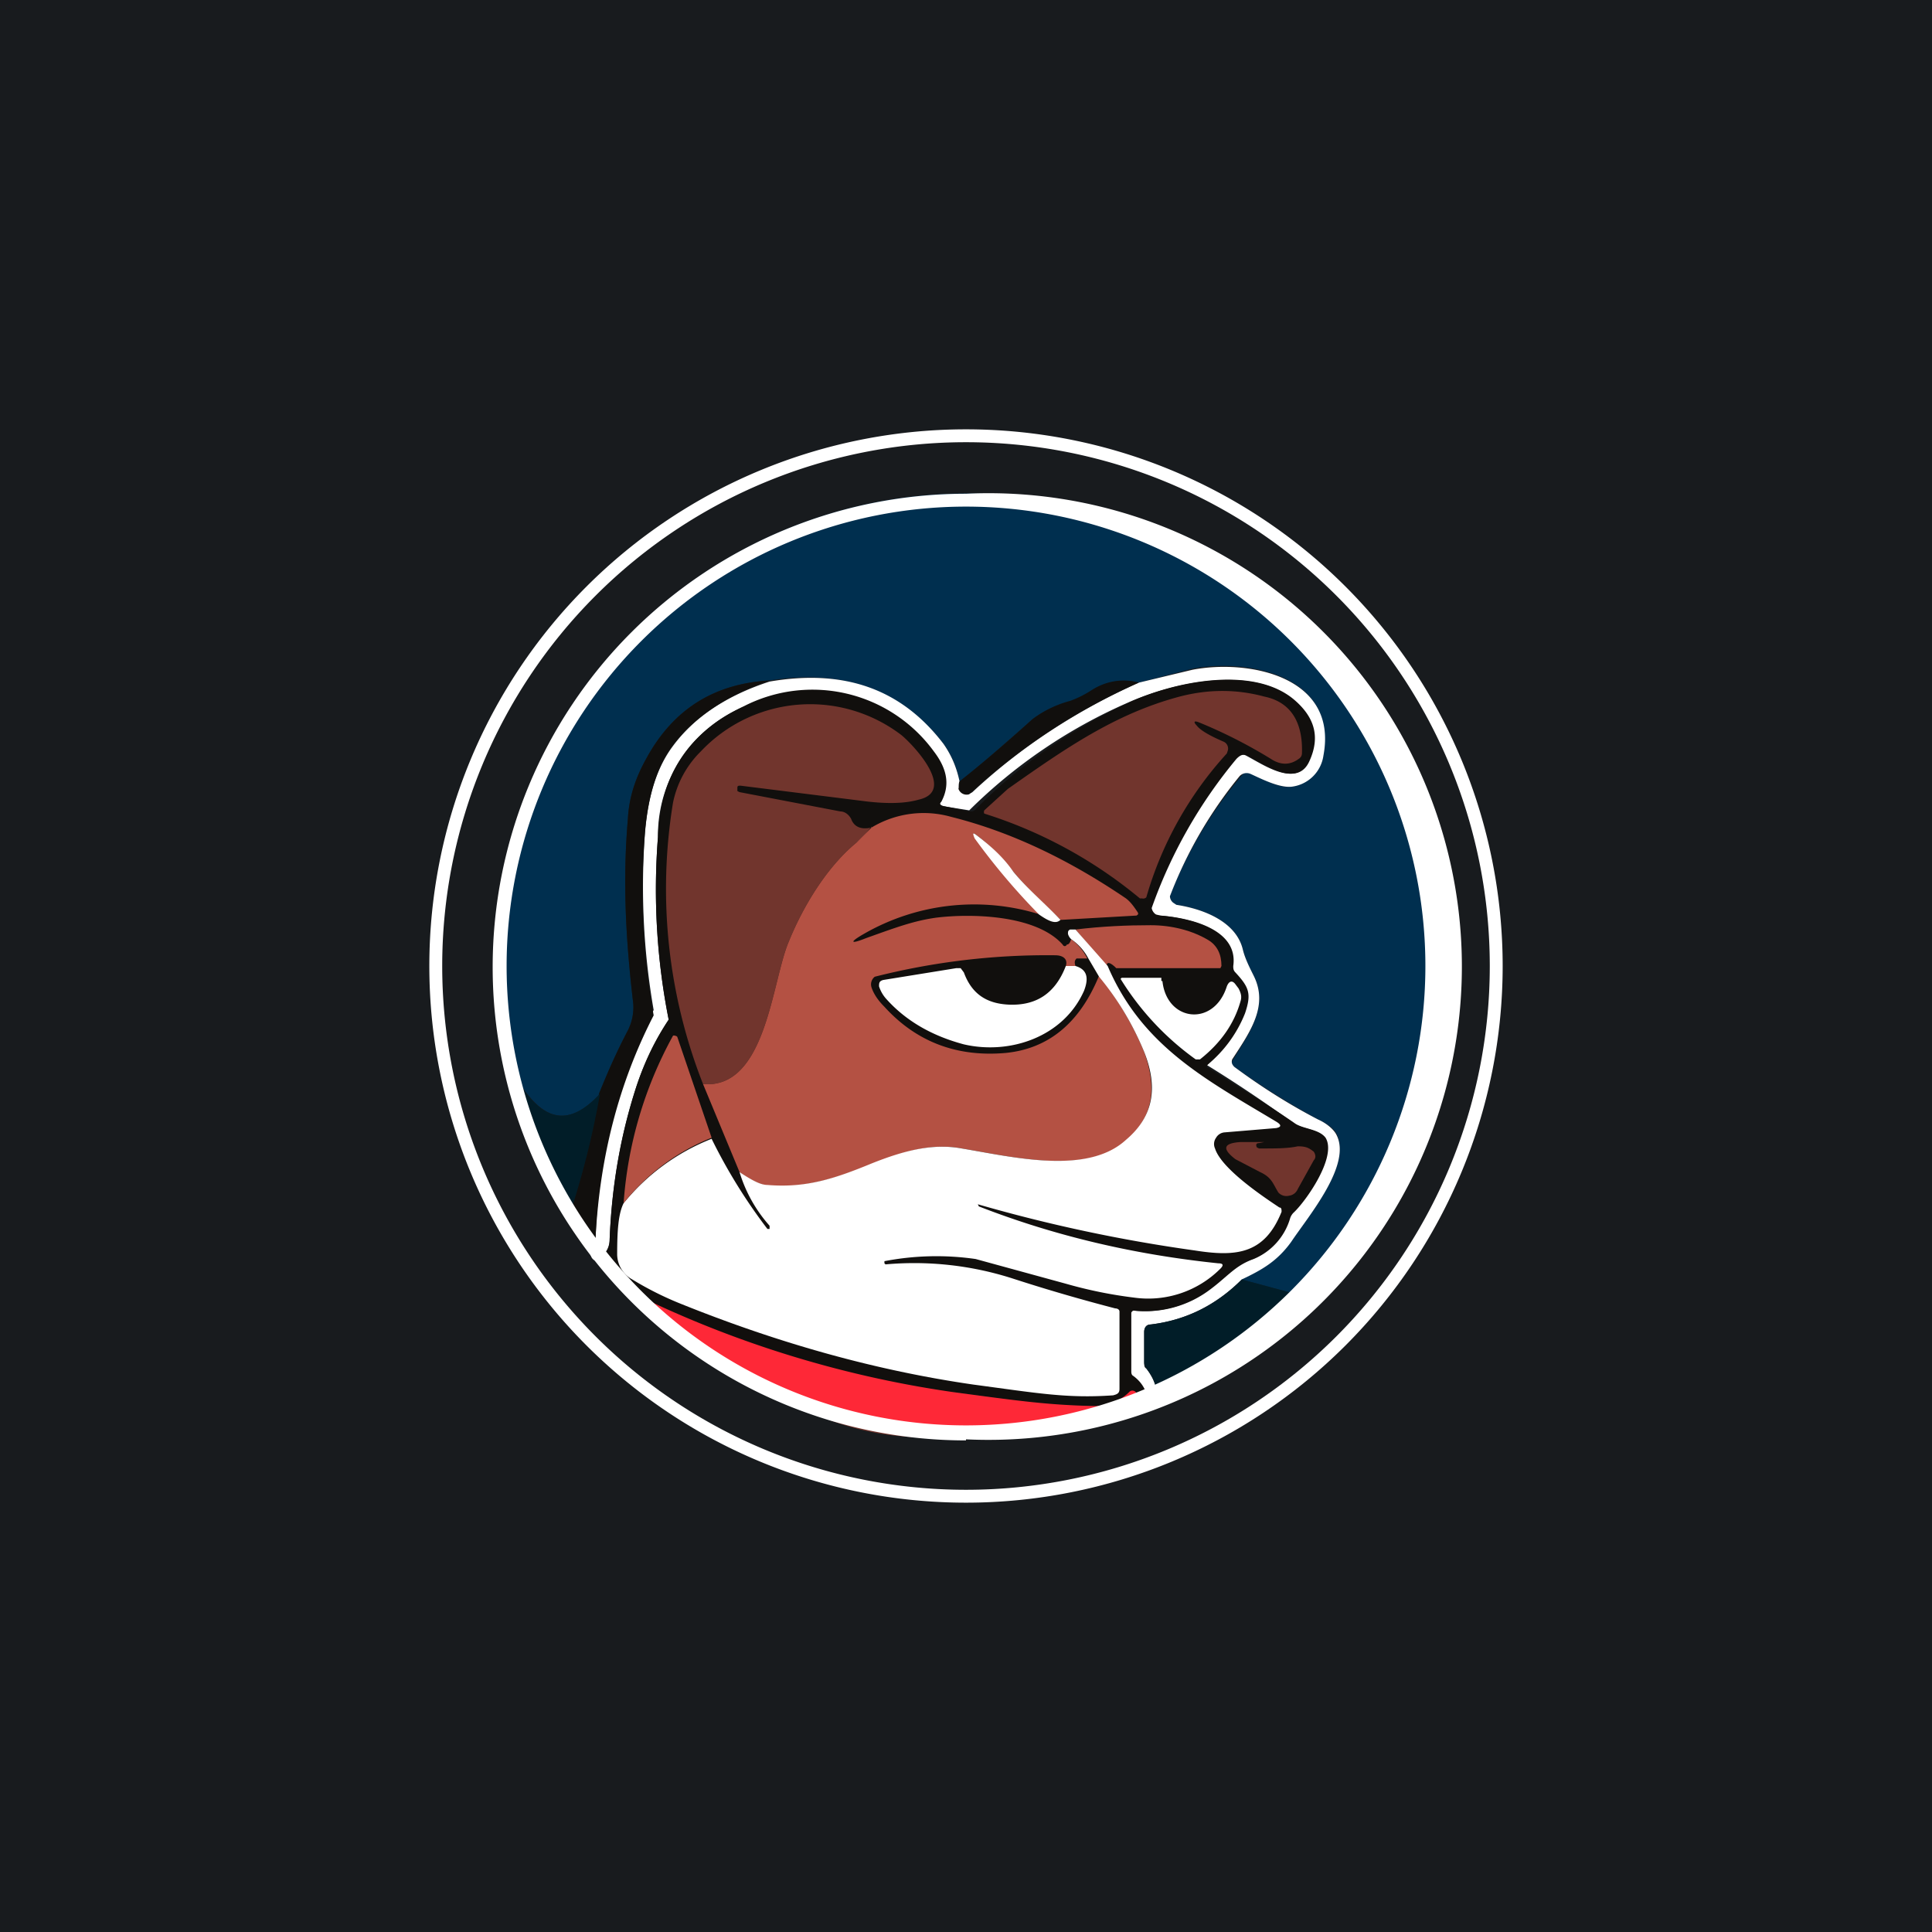 <!-- by TradingView --><svg width="18" height="18" viewBox="0 0 18 18" xmlns="http://www.w3.org/2000/svg"><path fill="#181B1E" d="M0 0h18v18H0z"/><path d="m12.16 12.08-.6-.16c.2-.1.34-.17.47-.36.16-.23.57-.71.42-1-.02-.04-.08-.09-.17-.13a7.3 7.3 0 0 1-.78-.49c-.03-.02-.03-.04-.01-.07.16-.26.33-.5.19-.78a1.1 1.1 0 0 1-.1-.24c-.06-.26-.36-.38-.62-.42a.08.08 0 0 1-.05-.04.08.08 0 0 1 0-.07 4.05 4.05 0 0 1 .68-1.12h.06c.09.05.26.14.37.13a.34.34 0 0 0 .3-.3c.15-.73-.69-.9-1.21-.8l-.5.13a.53.53 0 0 0-.44.08.96.96 0 0 1-.2.1l-.18.06c-.09.04-.14.08-.17.1-.34.3-.57.5-.68.58a.9.9 0 0 0-.15-.35c-.39-.5-.93-.7-1.62-.59-.52.03-.9.27-1.15.73-.1.18-.16.36-.17.56-.05.58-.02 1.13.05 1.72a.48.48 0 0 1-.05.25c-.1.19-.19.39-.26.59-.46.5-.71-.03-.92-.38a4.41 4.41 0 1 1 7.5 2.27Z" fill="#002F4F"/><path d="M11.57 11.92c-.24.24-.52.38-.85.42-.04 0-.06.03-.06.07v.28c0 .03 0 .05.02.06.06.08.1.16.1.25 0 .04-.04.07-.1.08 0-.12-.05-.2-.13-.26a.05.05 0 0 1-.03-.05v-.53a.04.04 0 0 1 .02-.03.04.04 0 0 1 .02 0 1 1 0 0 0 .71-.2c.16-.12.23-.22.4-.28a.59.59 0 0 0 .34-.38c0-.02.01-.04.03-.05.11-.1.41-.52.3-.7-.06-.08-.2-.08-.28-.13a12.94 12.94 0 0 0-.82-.55h.01c.15-.14.26-.3.34-.48.06-.18.04-.24-.09-.38a.08.08 0 0 1-.02-.06c.05-.35-.42-.45-.68-.47a.08.08 0 0 1-.08-.07v-.04c.18-.47.44-.93.79-1.35.03-.04.06-.05.1-.03.17.09.47.3.58.05.1-.22.05-.4-.13-.56-.38-.34-1.14-.17-1.56.02a4.86 4.86 0 0 0-1.47 1l-.25-.04c-.03 0-.04-.02-.02-.04.08-.15.06-.3-.07-.47a1.4 1.4 0 0 0-1.75-.42 1.3 1.3 0 0 0-.81 1.22 6.23 6.23 0 0 0 .1 1.7c-.12.18-.22.38-.3.62-.15.46-.23.93-.25 1.42 0 .1-.05.15-.12.21-.04-.01-.06-.04-.06-.09a.53.53 0 0 0 .05-.15 5.02 5.02 0 0 1 .54-2.1 6.7 6.7 0 0 1-.08-1.66c.03-.34.11-.6.26-.8.2-.27.5-.47.9-.6.7-.12 1.23.07 1.62.58.07.1.12.21.15.35-.01.02-.01.05 0 .07a.08.08 0 0 0 .12.03c.45-.42.97-.76 1.55-1.02l.5-.12c.52-.1 1.36.06 1.22.8a.34.34 0 0 1-.3.29c-.12.01-.29-.08-.38-.12a.09.09 0 0 0-.1.02 4.05 4.05 0 0 0-.65 1.12.08.08 0 0 0 .03.06l.03.02c.26.04.56.16.62.42.02.08.06.16.1.24.14.28-.03.52-.2.78-.01.03 0 .05.02.07.27.2.53.36.78.49.09.04.15.1.17.14.15.28-.26.76-.42 1-.13.18-.27.26-.46.35Z" fill="#fff"/><path d="M7.17 6.34c-.4.14-.7.34-.9.6-.15.2-.23.47-.26.8a6.7 6.7 0 0 0 .08 1.72c-.33.64-.5 1.33-.54 2.05 0 .03-.01.08-.05.15a.91.91 0 0 1-.22-.29c.14-.39.24-.79.3-1.18.08-.2.17-.4.27-.59a.48.48 0 0 0 .05-.25c-.07-.6-.1-1.14-.05-1.72.01-.2.07-.38.17-.56.25-.46.63-.7 1.15-.73ZM10.61 6.36A5.65 5.65 0 0 0 9.03 7.4a.08.08 0 0 1-.1-.05l.01-.07c.1-.08.34-.27.68-.58a1.01 1.01 0 0 1 .35-.17.96.96 0 0 0 .2-.1c.14-.09.3-.11.44-.07Z" fill="#110F0D"/><path d="M10.69 13.08c-.01.02-.04.03-.09.03a.3.3 0 0 0 0-.12.04.04 0 0 0-.04-.03.04.04 0 0 0-.04.01.47.47 0 0 1-.32.13c-.45 0-.73-.05-1.32-.13a9.19 9.19 0 0 1-3.1-.98l-.22-.24c.07-.06.12-.1.12-.2.02-.5.1-.97.25-1.43.08-.24.18-.44.3-.62a6.23 6.23 0 0 1-.1-1.7c.02-.58.29-.98.8-1.22A1.4 1.4 0 0 1 8.7 7c.13.17.15.32.07.47-.02.02-.01.03.02.04l.25.05c.02 0 .03 0 .05-.02.4-.41.88-.74 1.42-.99.42-.2 1.18-.36 1.56-.02.18.16.23.34.13.56-.11.25-.41.04-.58-.05-.04-.02-.07 0-.1.03a4.53 4.53 0 0 0-.79 1.39.09.09 0 0 0 .04.06l.04.01c.26.02.73.12.68.47 0 .02 0 .04.02.06.13.14.15.2.09.38a1.19 1.19 0 0 1-.35.48.03.03 0 0 0 0 .03h.01c.3.19.58.36.81.52.08.05.22.05.28.13.11.18-.19.6-.3.7a.13.13 0 0 0-.03.05.59.59 0 0 1-.34.38c-.17.06-.24.16-.4.28a1 1 0 0 1-.72.2.04.04 0 0 0-.02.02v.54c0 .02 0 .04.02.05.08.06.13.14.14.26Z" fill="#110F0D"/><path d="M5.59 10.19c-.07.4-.17.79-.3 1.18a4.15 4.15 0 0 1-.62-1.56c.2.35.46.88.92.38ZM11.57 11.92l.59.16c-.38.4-.82.7-1.3.92-.04.02-.06.02-.08 0a.44.44 0 0 0-.1-.25.1.1 0 0 1-.02-.06v-.28c0-.04.02-.07.06-.07.33-.04.61-.18.85-.42Z" fill="#011D28"/><path d="M10.6 13.11a4.3 4.3 0 0 1-2.01.26.02.02 0 0 0-.02-.02l-.99-.18c-.7-.23-1.3-.62-1.8-1.18a9.99 9.99 0 0 0 3.1.98c.6.08.87.12 1.32.13.12 0 .24-.05.32-.13a.04.04 0 0 1 .07.02.3.3 0 0 1 .01.12Z" fill="#FE2837"/><path d="M8.54 13.39a2.58 2.58 0 0 1-.96-.22l1 .18a.02.02 0 0 1 0 .05l-.04-.01ZM11.15 6.76c.03.04.11.09.25.15a.07.07 0 0 1 .04.08l-.01.03a3.36 3.36 0 0 0-.75 1.34.04.04 0 0 1-.04.01h-.02a4.27 4.27 0 0 0-1.45-.79.04.04 0 0 1 0-.03l.22-.2c.54-.38 1-.7 1.6-.86.27-.07.53-.07.79 0 .24.05.36.23.35.53a.06.06 0 0 1-.03.05c-.08.06-.17.06-.26 0-.18-.11-.4-.23-.67-.34-.05-.02-.05 0-.02.03ZM8.12 7.7a.97.97 0 0 1-.14.15c-.28.23-.5.6-.63.92-.16.37-.21 1.38-.8 1.33a4.97 4.97 0 0 1-.28-2.62.93.93 0 0 1 .26-.48 1.4 1.4 0 0 1 1.87-.15c.12.1.51.52.16.6-.14.04-.32.04-.54.01L6.9 7.32c-.02 0-.03 0-.03.02v.03l.02.01.94.18c.04 0 .08.03.1.07.03.08.1.1.19.08Z" fill="#71352D"/><path d="M9.88 8.57c-.15-.15-.31-.29-.44-.45-.1-.12-.2-.23-.33-.33-.05-.04-.05-.03-.02.02.16.22.36.46.6.71a2.06 2.06 0 0 0-1.64.18c-.14.08-.13.1.02.04.28-.1.44-.16.65-.19.32-.04.93-.03 1.18.25.01.02.03.02.04 0 .02 0 .03-.02.04-.05a.5.5 0 0 1 .15.18h-.1c-.02.02-.02.04-.01.07h-.09c.02-.06-.02-.1-.1-.1a6.53 6.53 0 0 0-1.68.2.09.09 0 0 0-.03.1c.02.06.06.12.12.18.3.33.68.47 1.13.43.4-.04.69-.28.87-.72.19.24.32.47.42.71.12.34.09.6-.17.83-.36.32-1.05.15-1.53.07-.27-.05-.53.02-.84.15-.34.13-.61.22-.97.2a.7.7 0 0 1-.26-.13l-.34-.82c.59.05.64-.96.8-1.33.13-.32.35-.69.63-.92l.14-.14a.94.94 0 0 1 .74-.1c.56.14 1.1.4 1.63.76.04.03.07.07.11.13.01.02 0 .02-.01.03l-.7.04Z" fill="#B45143"/><path d="M9.88 8.57c-.04.04-.1.02-.2-.05a6.2 6.2 0 0 1-.6-.71c-.02-.05-.02-.06.03-.02.13.1.24.2.33.33.13.16.3.3.44.45Z" fill="#fff"/><path d="m10.31 9-.29-.34c.25-.03.48-.04.7-.04.2 0 .39.05.54.14.08.05.12.13.12.24l-.01.02H10.4c-.06-.06-.09-.06-.09-.02Z" fill="#B45143"/><path d="m10.02 8.66.3.34c.32.75.92 1.06 1.57 1.45.05.03.05.05 0 .06l-.48.04a.1.1 0 0 0-.08.05.1.1 0 0 0-.01.1c.06.19.45.45.6.55.02 0 .02.02.02.04-.16.4-.43.42-.81.36a14.48 14.48 0 0 1-2.02-.43l.01.02c.72.28 1.46.45 2.23.53.05 0 .05.02.02.05a.95.95 0 0 1-.8.27 4.13 4.13 0 0 1-.64-.13l-.84-.23a2.56 2.56 0 0 0-.85.02v.02l.01.01a3 3 0 0 1 1.18.13c.4.13.73.22.96.28.02 0 .04.01.04.03v.72c0 .04-.02.05-.06.06-.43.03-.7-.02-1.3-.1-.9-.13-1.8-.38-2.72-.75a3.03 3.03 0 0 1-.46-.23.27.27 0 0 1-.14-.23c0-.22.01-.38.06-.48a2 2 0 0 1 .82-.6 5.05 5.05 0 0 0 .52.84h.02v-.03a1.33 1.33 0 0 1-.28-.5c.12.08.2.12.26.12.36.03.63-.06.97-.2.3-.12.57-.19.84-.14.48.08 1.17.25 1.53-.08.26-.22.3-.49.17-.82-.1-.24-.23-.47-.42-.7l-.1-.17a.5.5 0 0 0-.16-.18.1.1 0 0 1-.03-.05c0-.02 0-.03.02-.04h.05Z" fill="#fff"/><path d="M10.02 9c.1.03.13.1.08.23-.19.43-.69.6-1.12.5-.3-.08-.54-.22-.72-.42a.32.32 0 0 1-.07-.12c0-.03 0-.05.04-.06l.68-.11h.04l.03.04c.07.19.2.29.42.3.25.01.43-.1.53-.36h.09ZM10.83 9.14c.04.38.48.43.6.05.02-.05.05-.06.08-.02l.03.04c.02.04.03.07.02.11-.06.22-.19.4-.38.55h-.04a2.6 2.6 0 0 1-.7-.75l.01-.01h.37v.03Z" fill="#fff"/><path d="M6.63 10.6a2 2 0 0 0-.82.61 3.78 3.78 0 0 1 .46-1.56.02.02 0 0 1 .02 0 .03.03 0 0 1 .02.01l.32.94Z" fill="#B45143"/><path d="m11.78 10.64-.05.01c-.03 0-.03.02-.02.04l.02.01h.02c.14 0 .25 0 .34-.02.07 0 .1.01.15.05.02.03.02.06 0 .08l-.15.27a.1.1 0 0 1-.08.06.1.1 0 0 1-.1-.03c-.05-.08-.06-.14-.17-.19l-.23-.12c-.13-.1-.11-.15.05-.16h.22Z" fill="#71352D"/><path fill-rule="evenodd" d="M9 14A5 5 0 1 0 9 4a5 5 0 0 0 0 10Zm0-.12a4.88 4.88 0 1 0 0-9.76 4.88 4.88 0 0 0 0 9.76Z" fill="#fff"/><path fill-rule="evenodd" d="M9 13.41A4.41 4.41 0 1 0 9 4.6a4.41 4.41 0 0 0 0 8.82Zm0-.13a4.28 4.28 0 1 0 0-8.56 4.28 4.28 0 0 0 0 8.56Z" fill="#fff"/></svg>